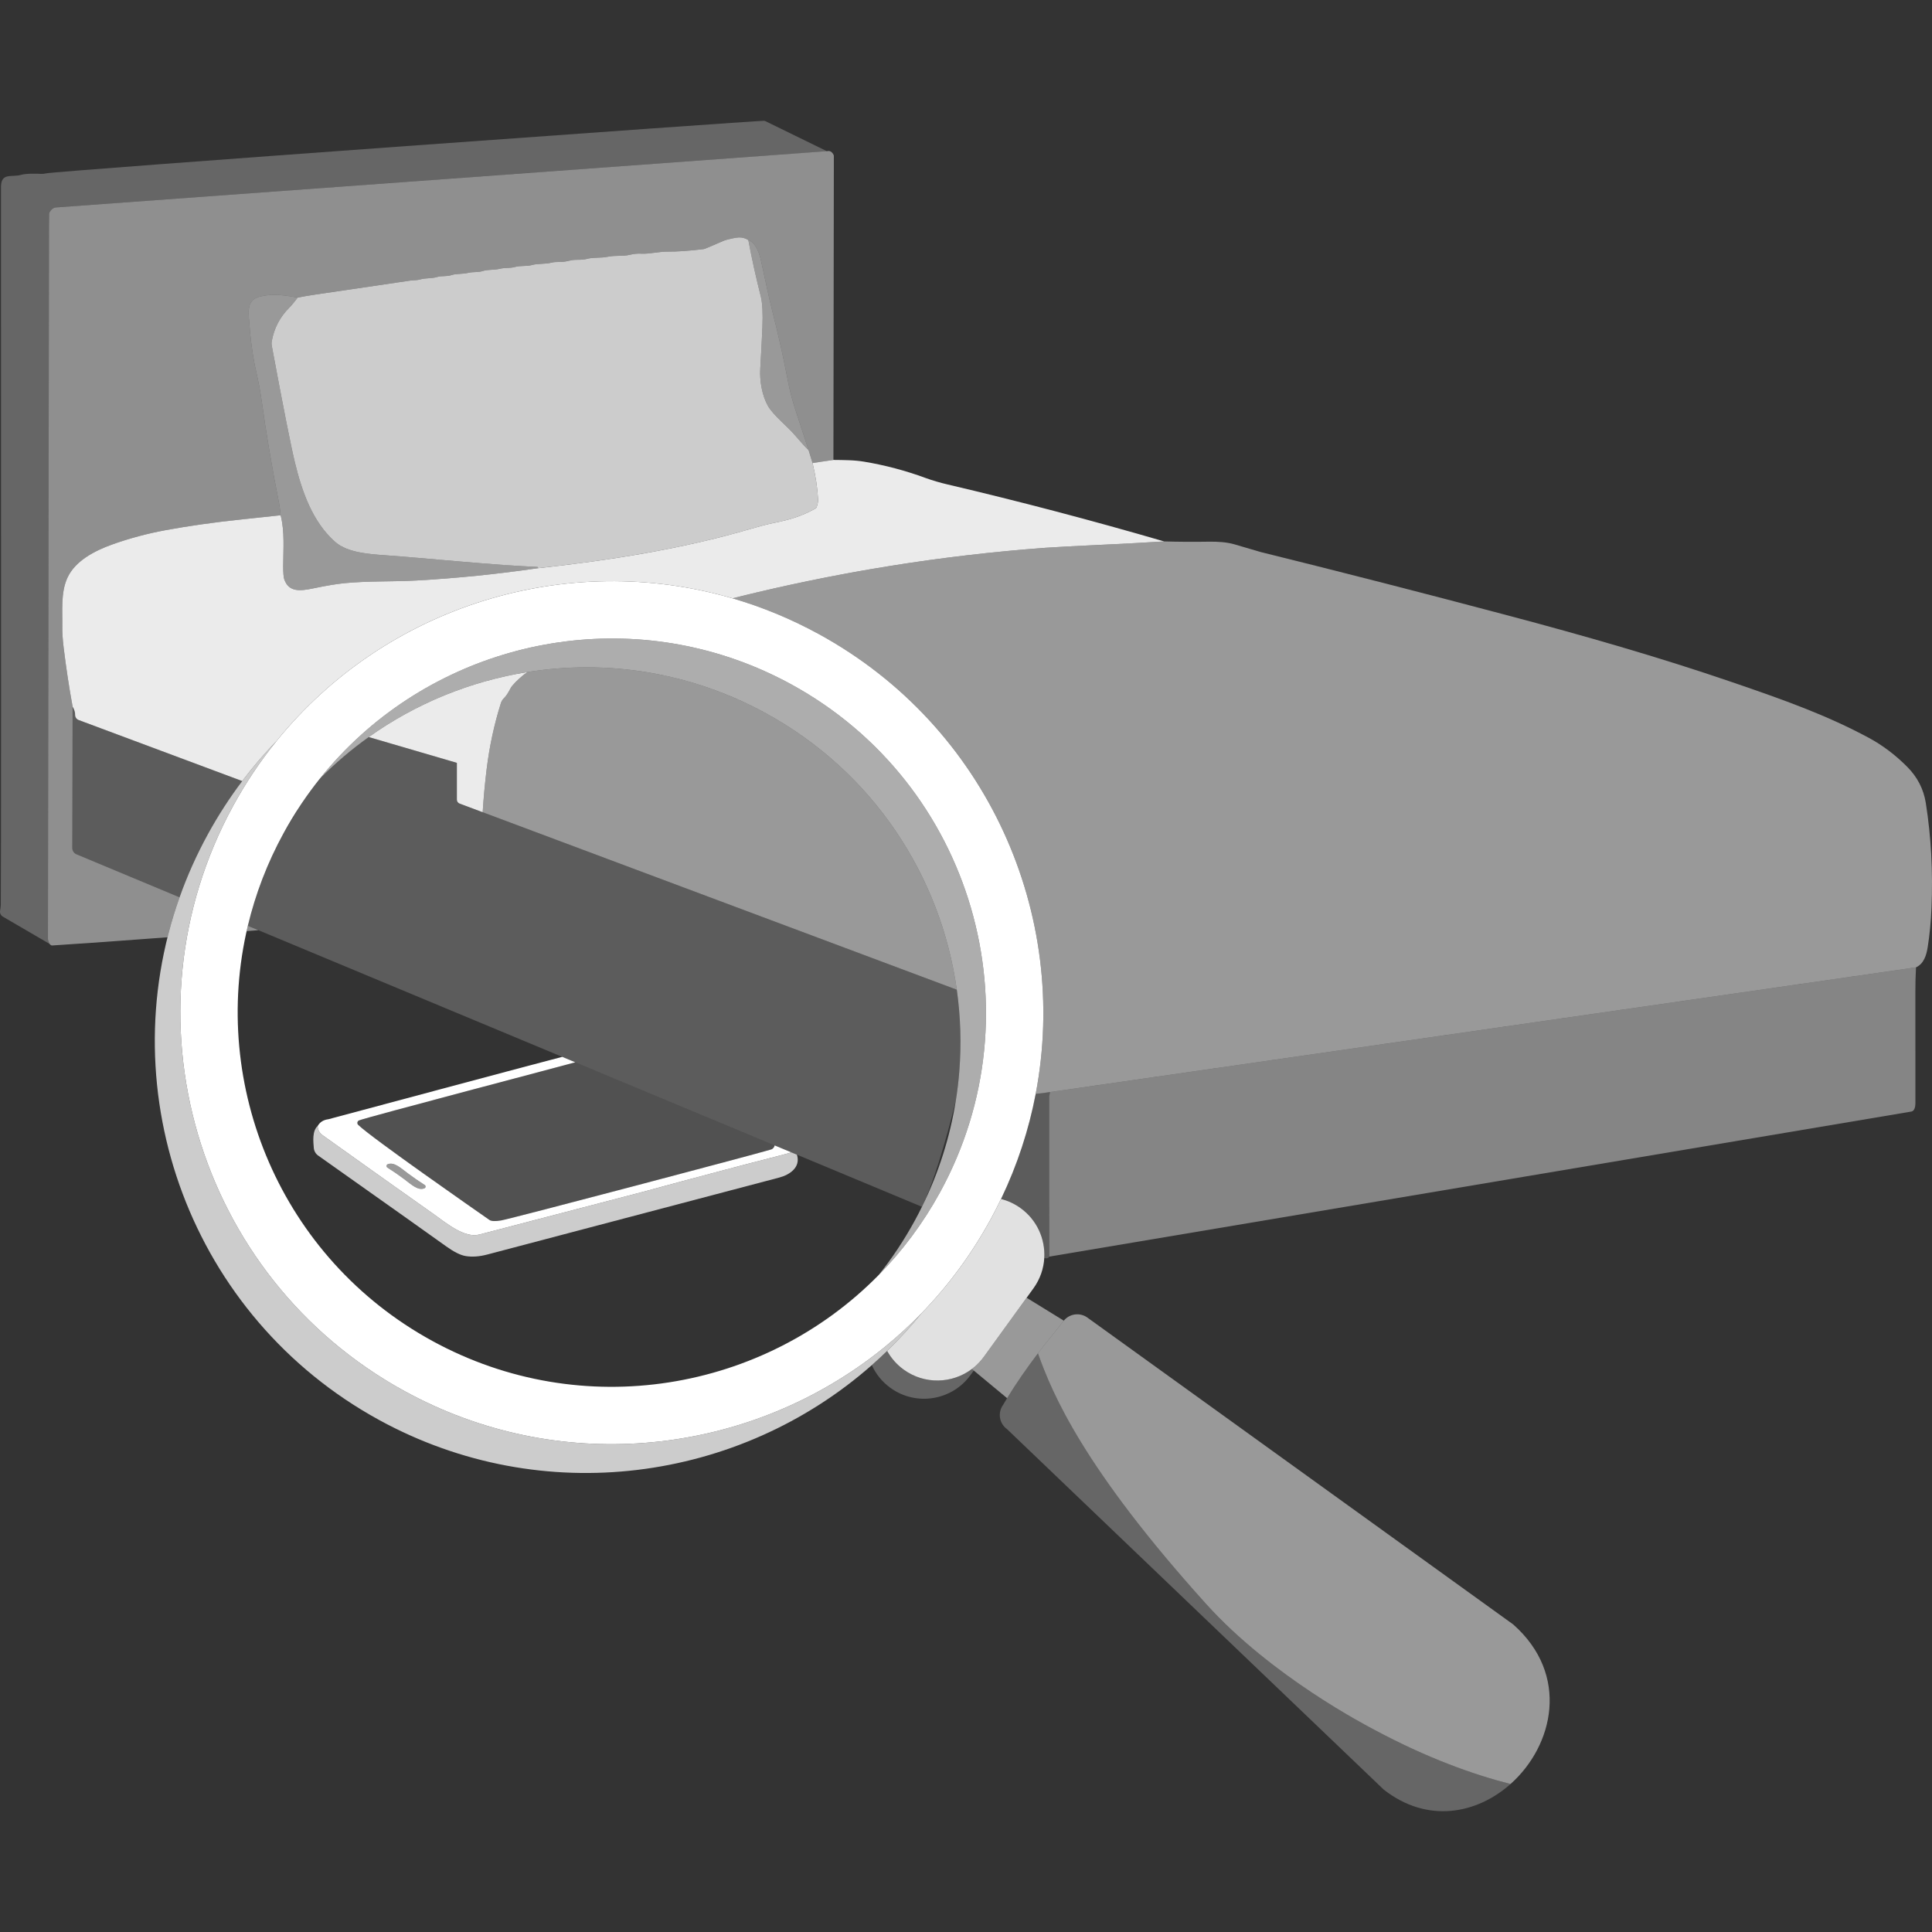 <?xml version="1.0" encoding="UTF-8" standalone="no"?>
<!DOCTYPE svg PUBLIC "-//W3C//DTD SVG 1.1//EN" "http://www.w3.org/Graphics/SVG/1.1/DTD/svg11.dtd">
<svg width="100%" height="100%" viewBox="0 0 300 300" version="1.1" xmlns="http://www.w3.org/2000/svg" xmlns:xlink="http://www.w3.org/1999/xlink" xml:space="preserve" xmlns:serif="http://www.serif.com/" style="fill-rule:evenodd;clip-rule:evenodd;stroke-linejoin:round;stroke-miterlimit:2;">
    <rect x="0" y="0" width="300" height="300" fill="#333333" stroke="none"/>
    <path d="M7.686,146.56C7.524,146.205 7.445,145.941 7.445,145.766C7.511,108.691 7.565,71.77 7.61,35.006C7.61,34.593 7.616,33.996 7.632,33.214C7.635,33.119 7.661,33.024 7.712,32.938C7.978,32.484 8.318,32.239 8.728,32.211C48.595,29.302 88.488,26.389 128.4,23.477L118.888,18.831C118.799,18.786 118.704,18.761 118.602,18.758C117.701,18.71 8.661,26.545 7.124,26.926C6.87,26.99 6.61,27.015 6.349,26.999C5.641,26.961 4.094,26.917 3.243,27.158C1.798,27.564 0.15,26.745 0.153,29.064C0.181,100.09 0.172,137.223 0.124,140.459C0.121,140.682 0.086,140.999 0.013,141.415C-0.05,141.781 0.121,142.149 0.445,142.336L7.686,146.56Z" style="fill:white;fill-opacity:0.25;fill-rule:nonzero;"/>
    <path d="M26.011,145.541C18.901,146.079 12.928,146.504 8.093,146.814C7.978,146.824 7.842,146.738 7.686,146.56C7.524,146.205 7.445,145.941 7.445,145.766C7.511,108.691 7.565,71.77 7.61,35.006C7.61,34.593 7.616,33.996 7.632,33.214C7.635,33.119 7.661,33.024 7.712,32.938C7.978,32.484 8.318,32.239 8.728,32.211L128.4,23.477C128.845,23.36 129.191,23.547 129.439,24.046C129.467,24.1 129.48,24.16 129.48,24.217L129.413,71.418L126.171,71.894L125.558,69.906C124.907,67.883 124.256,65.898 123.611,63.948C123.071,62.312 122.665,60.794 122.395,59.387C121.677,55.649 120.873,52.029 119.981,48.526C119.32,45.94 118.86,43.571 118.164,40.456C117.932,39.411 117.402,37.696 116.201,37.273C115.16,36.622 114.293,36.899 113.156,37.149C112.81,37.226 112.508,37.321 112.251,37.432C110.767,38.083 109.846,38.477 109.488,38.614C109.389,38.652 109.284,38.677 109.18,38.69C106.982,38.953 105.152,39.08 103.695,39.071C102.265,39.061 100.855,39.462 99.525,39.388C98.959,39.36 98.391,39.417 97.816,39.56C96.733,39.83 95.628,39.614 94.367,39.868C93.217,40.103 92.182,39.909 91.077,40.214C90.762,40.3 90.238,40.344 89.508,40.341C88.908,40.341 88.53,40.44 87.955,40.573C87.167,40.751 86.291,40.611 85.697,40.767C84.617,41.056 83.607,40.872 82.584,41.157C81.771,41.383 80.822,41.215 79.955,41.456C79.145,41.682 78.446,41.532 77.633,41.732C76.715,41.958 75.759,41.821 74.972,42.082C74.216,42.329 73.472,42.177 72.685,42.371C71.802,42.59 70.875,42.456 70.112,42.714C69.36,42.971 68.588,42.79 67.873,43.012C67.038,43.273 66.088,43.136 65.225,43.397C64.748,43.539 64.243,43.492 63.716,43.568C58.536,44.324 53.648,45.042 49.059,45.724C48.097,45.867 47.157,46.026 46.239,46.201C44.222,45.861 42.428,45.563 40.487,46.02C38.785,46.423 38.509,47.503 38.636,49.269C38.867,52.556 39.239,55.316 39.75,57.555C40.154,59.327 40.459,60.947 40.659,62.417C41.329,67.273 42.224,72.539 43.346,78.214C43.428,78.63 43.508,79.231 43.581,80.009C41.519,80.234 39.455,80.457 37.391,80.672C33.227,81.108 29.336,81.657 25.713,82.324C22.902,82.842 20.164,83.572 17.493,84.522C14.67,85.525 11.672,87.097 10.468,89.718C9.401,92.042 9.719,94.901 9.674,97.397C9.658,98.22 9.731,99.283 9.887,100.589C10.271,103.73 10.732,106.775 11.275,109.723L11.227,131.684C11.227,132.107 11.481,132.485 11.869,132.65L27.883,139.333C27.154,141.385 26.53,143.457 26.011,145.541ZM38.485,143.758L40.125,144.442C39.509,144.491 38.898,144.54 38.293,144.588C38.355,144.311 38.419,144.034 38.485,143.758Z" style="fill:white;fill-opacity:0.45;"/>
    <path d="M42.937,115.065C59.899,94.091 87.994,85.391 113.745,92.908C118.319,94.243 122.819,96.09 127.17,98.471C153.326,112.785 166.145,142.05 160.823,169.855C159.762,175.397 157.981,180.882 155.441,186.178C154.96,187.18 154.452,188.175 153.917,189.163L153.782,189.411C150.817,194.828 147.212,199.673 143.111,203.904C141.309,205.762 139.411,207.502 137.43,209.12C136.634,209.77 135.824,210.401 135.002,211.011C114.643,226.125 86.527,228.985 62.842,216.023C30.402,198.272 18.478,157.523 36.23,125.083C38.197,121.488 40.447,118.144 42.937,115.065ZM46.635,125.062C45.718,126.444 44.852,127.876 44.041,129.358C41.499,134.002 39.659,138.843 38.485,143.758C32.547,168.61 43.632,195.361 67.116,208.212C90.425,220.968 118.683,216.053 136.44,197.987C140.111,194.253 143.333,189.956 145.97,185.137C161.363,157.009 151.023,121.675 122.895,106.282C100.655,94.112 73.91,98.028 56.079,114.105C53.762,116.195 51.595,118.49 49.608,120.981C48.647,122.186 47.729,123.436 46.856,124.732L46.635,125.062Z" style="fill:white;"/>
    <path d="M135.374,211.976C114.813,230.097 84.295,234.406 58.878,220.498C29.627,204.49 17.056,169.785 27.883,139.333C29.063,136.014 30.521,132.746 32.266,129.557C33.868,126.63 35.658,123.869 37.612,121.282C39.273,119.083 41.053,117.009 42.937,115.065C40.447,118.144 38.197,121.488 36.23,125.083C18.478,157.523 30.402,198.272 62.842,216.023C86.527,228.985 114.643,226.125 135.002,211.011C135.824,210.401 136.634,209.77 137.43,209.12C139.411,207.502 141.309,205.762 143.111,203.904C141.43,205.981 139.641,207.939 137.755,209.772C136.977,210.528 136.183,211.262 135.374,211.976Z" style="fill:white;fill-opacity:0.75;"/>
    <path d="M148.573,153.683C146.103,136.127 135.665,119.914 118.932,110.757C107.178,104.325 94.167,102.386 81.878,104.36C73.055,105.778 64.604,109.212 57.259,114.45C54.545,116.385 51.983,118.566 49.608,120.981C51.595,118.49 53.762,116.195 56.079,114.105C73.91,98.028 100.655,94.112 122.895,106.282C151.023,121.675 161.363,157.009 145.97,185.137C143.333,189.956 140.111,194.253 136.44,197.987C138.5,195.404 140.367,192.608 142.007,189.611C142.409,188.876 142.794,188.136 143.161,187.391C145.783,182.077 147.516,176.538 148.413,170.948C148.656,169.43 148.838,167.908 148.959,166.385C149.298,162.127 149.162,157.867 148.573,153.683Z" style="fill:white;fill-opacity:0.6;"/>
    <path d="M151.209,212.817L150.705,213.513C147.819,217.497 142.242,218.388 138.258,215.503C136.961,214.563 135.992,213.338 135.374,211.976C136.183,211.262 136.977,210.528 137.755,209.772C138.369,210.883 139.231,211.88 140.326,212.674C143.572,215.024 147.875,214.868 150.918,212.575L151.209,212.817Z" style="fill:white;fill-opacity:0.25;"/>
    <path d="M162.156,195.312C162.067,196.964 161.517,198.61 160.475,200.049L152.772,210.684C152.67,210.825 152.565,210.962 152.456,211.095C151.996,211.659 151.478,212.153 150.918,212.575C147.875,214.868 143.572,215.024 140.326,212.674C139.231,211.88 138.369,210.883 137.755,209.772C139.641,207.939 141.43,205.981 143.111,203.904C147.212,199.673 150.817,194.828 153.782,189.411L153.917,189.163C154.452,188.175 154.96,187.18 155.441,186.178C156.507,186.446 157.541,186.918 158.485,187.602C161.031,189.446 162.314,192.388 162.156,195.312Z" style="fill:white;fill-opacity:0.85;"/>
    <path d="M165.186,205.074C166.08,203.979 167.687,203.756 168.849,204.594L234.969,252.242C243.795,260.044 241.247,271.062 234.554,277.021C228.853,275.567 221.689,273.045 213.31,268.545C212.212,267.955 197.469,260.349 187.287,249.062C168.256,227.967 163.403,216.44 161.171,210.142C162.427,208.481 163.793,206.881 165.085,205.205C165.119,205.161 165.151,205.116 165.186,205.074Z" style="fill:white;fill-opacity:0.5;"/>
    <path d="M234.554,277.021C229.359,281.645 221.666,283.222 214.856,277.879L156.368,221.913C155.161,221.043 154.887,219.357 155.757,218.149C155.961,217.801 156.169,217.453 156.381,217.107C157.828,214.738 159.445,212.423 161.171,210.142C163.403,216.44 168.256,227.967 187.287,249.062C197.469,260.349 212.212,267.955 213.31,268.545C221.689,273.045 228.853,275.567 234.554,277.021Z" style="fill:white;fill-opacity:0.25;"/>
    <path d="M159.413,201.515L165.186,205.074C165.151,205.116 165.119,205.161 165.085,205.205C163.793,206.881 162.427,208.481 161.171,210.142C159.445,212.423 157.828,214.738 156.381,217.107L150.918,212.575C151.478,212.153 151.996,211.659 152.456,211.095C152.565,210.962 152.67,210.825 152.772,210.684L159.413,201.515Z" style="fill:white;fill-opacity:0.5;"/>
    <path d="M46.239,46.201C45.696,46.912 45.257,47.436 44.924,47.77C43.457,49.237 42.545,50.99 42.19,53.029C42.155,53.236 42.155,53.445 42.193,53.648C43.968,63.192 45.169,69.239 45.788,71.789C46.877,76.283 48.522,81.057 52.06,84.163C54.004,85.868 57.529,86.059 60.086,86.24C66.816,86.723 75.565,87.672 83.448,88.041C83.527,88.044 83.575,88.13 83.54,88.199C83.531,88.212 83.496,88.228 83.429,88.244C94.557,87.028 105.921,85.243 116.427,82.162C117.932,81.721 119.149,81.406 120.076,81.219C122.557,80.714 124.326,80.234 126.612,78.97C126.707,78.916 126.777,78.83 126.815,78.726C126.974,78.265 127.044,77.878 127.028,77.563C126.943,75.823 126.657,73.933 126.171,71.894L125.558,69.906C125.024,69.388 124.281,68.569 123.325,67.454C122.296,66.251 120.044,64.434 119.263,63.062C118.326,61.42 117.942,59.143 118.056,57.237C118.193,54.941 118.301,52.797 118.387,50.806C118.475,48.63 118.39,47.027 118.129,45.998C117.399,43.13 116.757,40.221 116.201,37.273C115.16,36.622 114.293,36.899 113.156,37.149C112.81,37.226 112.508,37.321 112.251,37.432C110.767,38.083 109.846,38.477 109.488,38.614C109.389,38.652 109.284,38.677 109.18,38.69C106.982,38.953 105.152,39.08 103.695,39.071C102.265,39.061 100.855,39.462 99.525,39.388C98.959,39.36 98.391,39.417 97.816,39.56C96.733,39.83 95.628,39.614 94.367,39.868C93.217,40.103 92.182,39.909 91.077,40.214C90.762,40.3 90.238,40.344 89.508,40.341C88.908,40.341 88.53,40.44 87.955,40.573C87.167,40.751 86.291,40.611 85.697,40.767C84.617,41.056 83.607,40.872 82.584,41.157C81.771,41.383 80.822,41.215 79.955,41.456C79.145,41.682 78.446,41.532 77.633,41.732C76.715,41.958 75.759,41.821 74.972,42.082C74.216,42.329 73.472,42.177 72.685,42.371C71.802,42.59 70.875,42.456 70.112,42.714C69.36,42.971 68.588,42.79 67.873,43.012C67.038,43.273 66.088,43.136 65.225,43.397C64.748,43.539 64.243,43.492 63.716,43.568C58.536,44.324 53.648,45.042 49.059,45.724C48.097,45.867 47.157,46.026 46.239,46.201Z" style="fill:white;fill-opacity:0.75;fill-rule:nonzero;"/>
    <path d="M116.201,37.273C116.757,40.221 117.399,43.13 118.129,45.998C118.39,47.027 118.475,48.63 118.387,50.806C118.301,52.797 118.193,54.941 118.056,57.237C117.942,59.143 118.326,61.42 119.263,63.062C120.044,64.434 122.296,66.251 123.325,67.454C124.281,68.569 125.024,69.388 125.558,69.906C124.907,67.883 124.256,65.898 123.611,63.948C123.071,62.312 122.665,60.794 122.395,59.387C121.677,55.649 120.873,52.029 119.981,48.526C119.32,45.94 118.86,43.571 118.164,40.456C117.932,39.411 117.402,37.696 116.201,37.273Z" style="fill:white;fill-opacity:0.5;fill-rule:nonzero;"/>
    <path d="M43.581,80.009C44.222,82.591 43.984,85.217 43.974,87.856C43.971,88.939 44.028,89.641 44.143,89.965C44.845,91.976 46.607,91.788 48.64,91.363C50.625,90.95 52.222,90.683 53.439,90.559C57.015,90.197 61.223,90.334 64.65,90.14C70.932,89.787 77.191,89.155 83.429,88.244C83.496,88.228 83.531,88.212 83.54,88.199C83.575,88.13 83.527,88.044 83.448,88.041C75.565,87.672 66.816,86.723 60.086,86.24C57.529,86.059 54.004,85.868 52.06,84.163C48.522,81.057 46.877,76.283 45.788,71.789C45.169,69.239 43.968,63.192 42.193,53.648C42.155,53.445 42.155,53.236 42.19,53.029C42.545,50.99 43.457,49.237 44.924,47.77C45.257,47.436 45.696,46.912 46.239,46.201C44.222,45.861 42.428,45.563 40.487,46.02C38.785,46.423 38.509,47.503 38.636,49.269C38.867,52.556 39.239,55.316 39.75,57.555C40.154,59.327 40.459,60.947 40.659,62.417C41.329,67.273 42.224,72.539 43.346,78.214C43.428,78.63 43.508,79.231 43.581,80.009Z" style="fill:white;fill-opacity:0.5;fill-rule:nonzero;"/>
    <path d="M11.275,109.723C10.732,106.775 10.271,103.73 9.887,100.589C9.731,99.283 9.658,98.22 9.674,97.397C9.719,94.901 9.401,92.042 10.468,89.718C11.672,87.097 14.67,85.525 17.493,84.522C20.164,83.572 22.902,82.842 25.713,82.324C29.336,81.657 33.227,81.108 37.391,80.672C39.455,80.457 41.519,80.234 43.581,80.009C44.222,82.591 43.984,85.217 43.974,87.856C43.971,88.939 44.028,89.641 44.143,89.965C44.845,91.976 46.607,91.788 48.64,91.363C50.625,90.95 52.222,90.683 53.439,90.559C57.015,90.197 61.223,90.334 64.65,90.14C70.932,89.787 77.191,89.155 83.429,88.244C94.557,87.028 105.921,85.243 116.427,82.162C117.932,81.721 119.149,81.406 120.076,81.219C122.557,80.714 124.326,80.234 126.612,78.97C126.707,78.916 126.777,78.83 126.815,78.726C126.974,78.265 127.044,77.878 127.028,77.563C126.943,75.823 126.657,73.933 126.171,71.894L129.413,71.418C130.182,71.421 130.976,71.434 131.799,71.462C132.634,71.491 133.425,71.564 134.165,71.688C137.423,72.231 140.605,73.072 143.711,74.216C144.836,74.629 146.17,75 147.097,75.216C158.292,77.843 169.516,80.796 180.768,84.071C177.665,84.261 174.597,84.428 171.568,84.569C167.045,84.781 163.98,84.94 162.37,85.058C146.049,86.255 129.841,88.875 113.745,92.908C87.994,85.391 59.899,94.091 42.937,115.065C41.053,117.009 39.273,119.083 37.612,121.282L12.209,111.803C11.866,111.673 11.646,111.339 11.662,110.977C11.678,110.637 11.551,110.221 11.275,109.723Z" style="fill:white;fill-opacity:0.9;"/>
    <path d="M81.878,104.36C73.055,105.778 64.604,109.212 57.259,114.45L70.945,118.454L70.945,124.171C70.945,124.441 71.113,124.686 71.367,124.781C72.552,125.224 73.747,125.672 74.95,126.122C75.09,123.879 75.296,121.654 75.565,119.447C76.002,115.881 76.743,112.465 77.77,109.202C77.865,108.897 78.037,108.618 78.268,108.395C78.571,108.104 78.905,107.602 79.272,106.89C79.345,106.747 79.437,106.61 79.542,106.486C80.206,105.704 81.004,105 81.878,104.36Z" style="fill:white;fill-opacity:0.9;"/>
    <path d="M180.768,84.071C182.988,84.137 185.297,84.15 187.692,84.112C189.121,84.09 190.534,84.182 191.744,84.541C194.218,85.274 195.552,85.668 195.746,85.716C208.386,88.844 221.169,92.125 234.099,95.555C245.811,98.664 257.524,102.008 268.983,105.934C277.117,108.719 283.637,111.047 290.186,114.569C292.336,115.728 294.333,117.237 296.179,119.101C297.728,120.67 298.697,122.528 299.04,124.697C299.866,129.938 300.158,135.365 299.92,140.983C299.828,143.165 299.631,145.188 299.335,147.05C299.126,148.348 298.748,149.625 297.516,150.213L163.047,169.573C162.29,169.685 161.555,169.797 160.823,169.855C166.145,142.05 153.326,112.785 127.17,98.471C122.819,96.09 118.319,94.243 113.745,92.908C129.841,88.875 146.049,86.255 162.37,85.058C163.98,84.94 167.045,84.781 171.568,84.569C174.597,84.428 177.665,84.261 180.768,84.071Z" style="fill:white;fill-opacity:0.5;"/>
    <path d="M148.573,153.683C146.103,136.127 135.665,119.914 118.932,110.757C107.178,104.325 94.167,102.386 81.878,104.36C81.004,105 80.206,105.704 79.542,106.486C79.437,106.61 79.345,106.747 79.272,106.89C78.905,107.602 78.571,108.104 78.268,108.395C78.037,108.618 77.865,108.897 77.77,109.202C76.743,112.465 76.002,115.881 75.565,119.447C75.296,121.654 75.09,123.879 74.95,126.122C99.106,135.165 126.841,145.539 148.573,153.683Z" style="fill:white;fill-opacity:0.5;"/>
    <path d="M163.047,169.573C163.027,169.85 162.919,170.062 162.919,170.339C162.913,178.583 162.919,186.844 162.939,195.124C207.621,187.616 252.239,180.108 296.792,172.603C297.287,172.521 297.42,171.831 297.424,171.342C297.433,164.768 297.43,159.023 297.417,154.103C297.414,152.792 297.449,151.496 297.516,150.213L163.047,169.573Z" style="fill:white;fill-opacity:0.4;fill-rule:nonzero;"/>
    <path d="M122.889,178.94C122.172,179.149 121.481,179.337 120.818,179.503C114.575,181.102 107.838,182.892 100.612,184.864C100.42,184.919 100.062,185.01 99.543,185.146C96.139,186.039 87.774,188.222 74.446,191.696C72.121,192.307 69.297,189.911 67.331,188.52C61.567,184.45 55.813,180.366 50.075,176.261C49.596,175.918 49.349,175.444 49.334,174.834C49.682,174.234 50.226,173.891 50.973,173.8C51.003,173.795 85.2,164.625 87.304,164.107C87.977,164.387 88.654,164.669 89.332,164.952C88.932,165.092 56.635,173.568 55.733,173.982C55.466,174.108 55.405,174.461 55.617,174.668C57.74,176.72 73.73,187.849 75.989,189.427C76.297,189.639 76.907,189.664 77.824,189.508C79.418,189.231 117.227,179.256 119.723,178.495C119.88,178.449 120.011,178.359 120.112,178.233C120.211,178.104 120.27,177.979 120.288,177.856C121.16,178.219 122.028,178.581 122.889,178.94ZM63.327,182.196C62.243,181.384 61.194,180.381 60.206,180.784C59.984,180.87 59.958,181.173 60.155,181.299C61.073,181.878 61.945,182.479 62.782,183.109C63.861,183.921 64.91,184.924 65.899,184.521C66.121,184.43 66.146,184.133 65.949,184.006C65.031,183.427 64.159,182.821 63.327,182.196Z" style="fill:white;"/>
    <path d="M120.288,177.856C120.27,177.979 120.211,178.104 120.112,178.233C120.011,178.359 119.88,178.449 119.723,178.495C117.227,179.256 79.418,189.231 77.824,189.508C76.907,189.664 76.297,189.639 75.989,189.427C73.73,187.849 57.74,176.72 55.617,174.668C55.405,174.461 55.466,174.108 55.733,173.982C56.635,173.568 88.932,165.092 89.332,164.952C99.546,169.209 110.253,173.672 120.288,177.856Z" style="fill:white;fill-opacity:0.15;"/>
    <path d="M123.741,179.295C123.743,179.299 123.745,179.303 123.747,179.307C124.368,181.253 122.623,182.423 121.014,182.847C101.121,188.101 86.004,192.085 75.661,194.803C74.426,195.13 73.301,195.206 72.283,195.035C71.486,194.898 70.482,194.394 69.267,193.522C67.729,192.407 61.103,187.713 49.394,179.428C49.006,179.15 48.764,178.717 48.724,178.243C48.653,177.285 48.446,175.621 49.334,174.834C49.349,175.444 49.596,175.918 50.075,176.261C55.813,180.366 61.567,184.45 67.331,188.52C69.297,189.911 72.121,192.307 74.446,191.696C87.774,188.222 96.139,186.039 99.543,185.146C100.062,185.01 100.42,184.919 100.612,184.864C107.838,182.892 114.575,181.102 120.818,179.503C121.481,179.337 122.172,179.149 122.889,178.94C123.174,179.059 123.458,179.177 123.741,179.295Z" style="fill:white;fill-opacity:0.75;"/>
    <path d="M163.047,169.573C163.027,169.85 162.919,170.062 162.919,170.339C162.913,178.583 162.919,186.844 162.939,195.124C162.767,195.394 162.519,195.463 162.192,195.327L162.156,195.312C162.314,192.388 161.031,189.446 158.485,187.602C157.541,186.918 156.507,186.446 155.441,186.178C157.981,180.882 159.762,175.397 160.823,169.855C161.555,169.797 162.29,169.685 163.047,169.573Z" style="fill:white;fill-opacity:0.2;"/>
    <path d="M46.856,124.732C47.729,123.436 48.647,122.186 49.608,120.981C51.983,118.566 54.545,116.385 57.259,114.45L70.945,118.454L70.945,124.171C70.945,124.441 71.113,124.686 71.367,124.781L74.95,126.122C99.106,135.165 126.841,145.539 148.573,153.683C149.162,157.867 149.298,162.127 148.959,166.385C148.838,167.908 148.656,169.43 148.413,170.948C146.814,177.46 144.851,183.966 143.161,187.391C107.437,172.497 40.125,144.442 40.125,144.442L38.485,143.758C39.659,138.843 41.499,134.002 44.041,129.358C44.323,128.841 45.346,127.157 46.635,125.062L46.856,124.732Z" style="fill:white;fill-opacity:0.2;"/>
    <path d="M27.883,139.333L11.869,132.65C11.481,132.485 11.227,132.107 11.227,131.684L11.275,109.723C11.551,110.221 11.678,110.637 11.662,110.977C11.646,111.339 11.866,111.673 12.209,111.803L37.612,121.282C35.658,123.869 33.868,126.63 32.266,129.557C30.521,132.746 29.063,136.014 27.883,139.333Z" style="fill:white;fill-opacity:0.2;"/>
    <path d="M62.782,183.109C63.861,183.921 64.91,184.924 65.899,184.521C66.121,184.43 66.146,184.133 65.949,184.006C65.031,183.427 64.159,182.821 63.327,182.196C62.243,181.384 61.194,180.381 60.206,180.784C59.984,180.87 59.958,181.173 60.155,181.299C61.073,181.878 61.945,182.479 62.782,183.109Z" style="fill:white;fill-opacity:0.5;fill-rule:nonzero;"/>
</svg>
